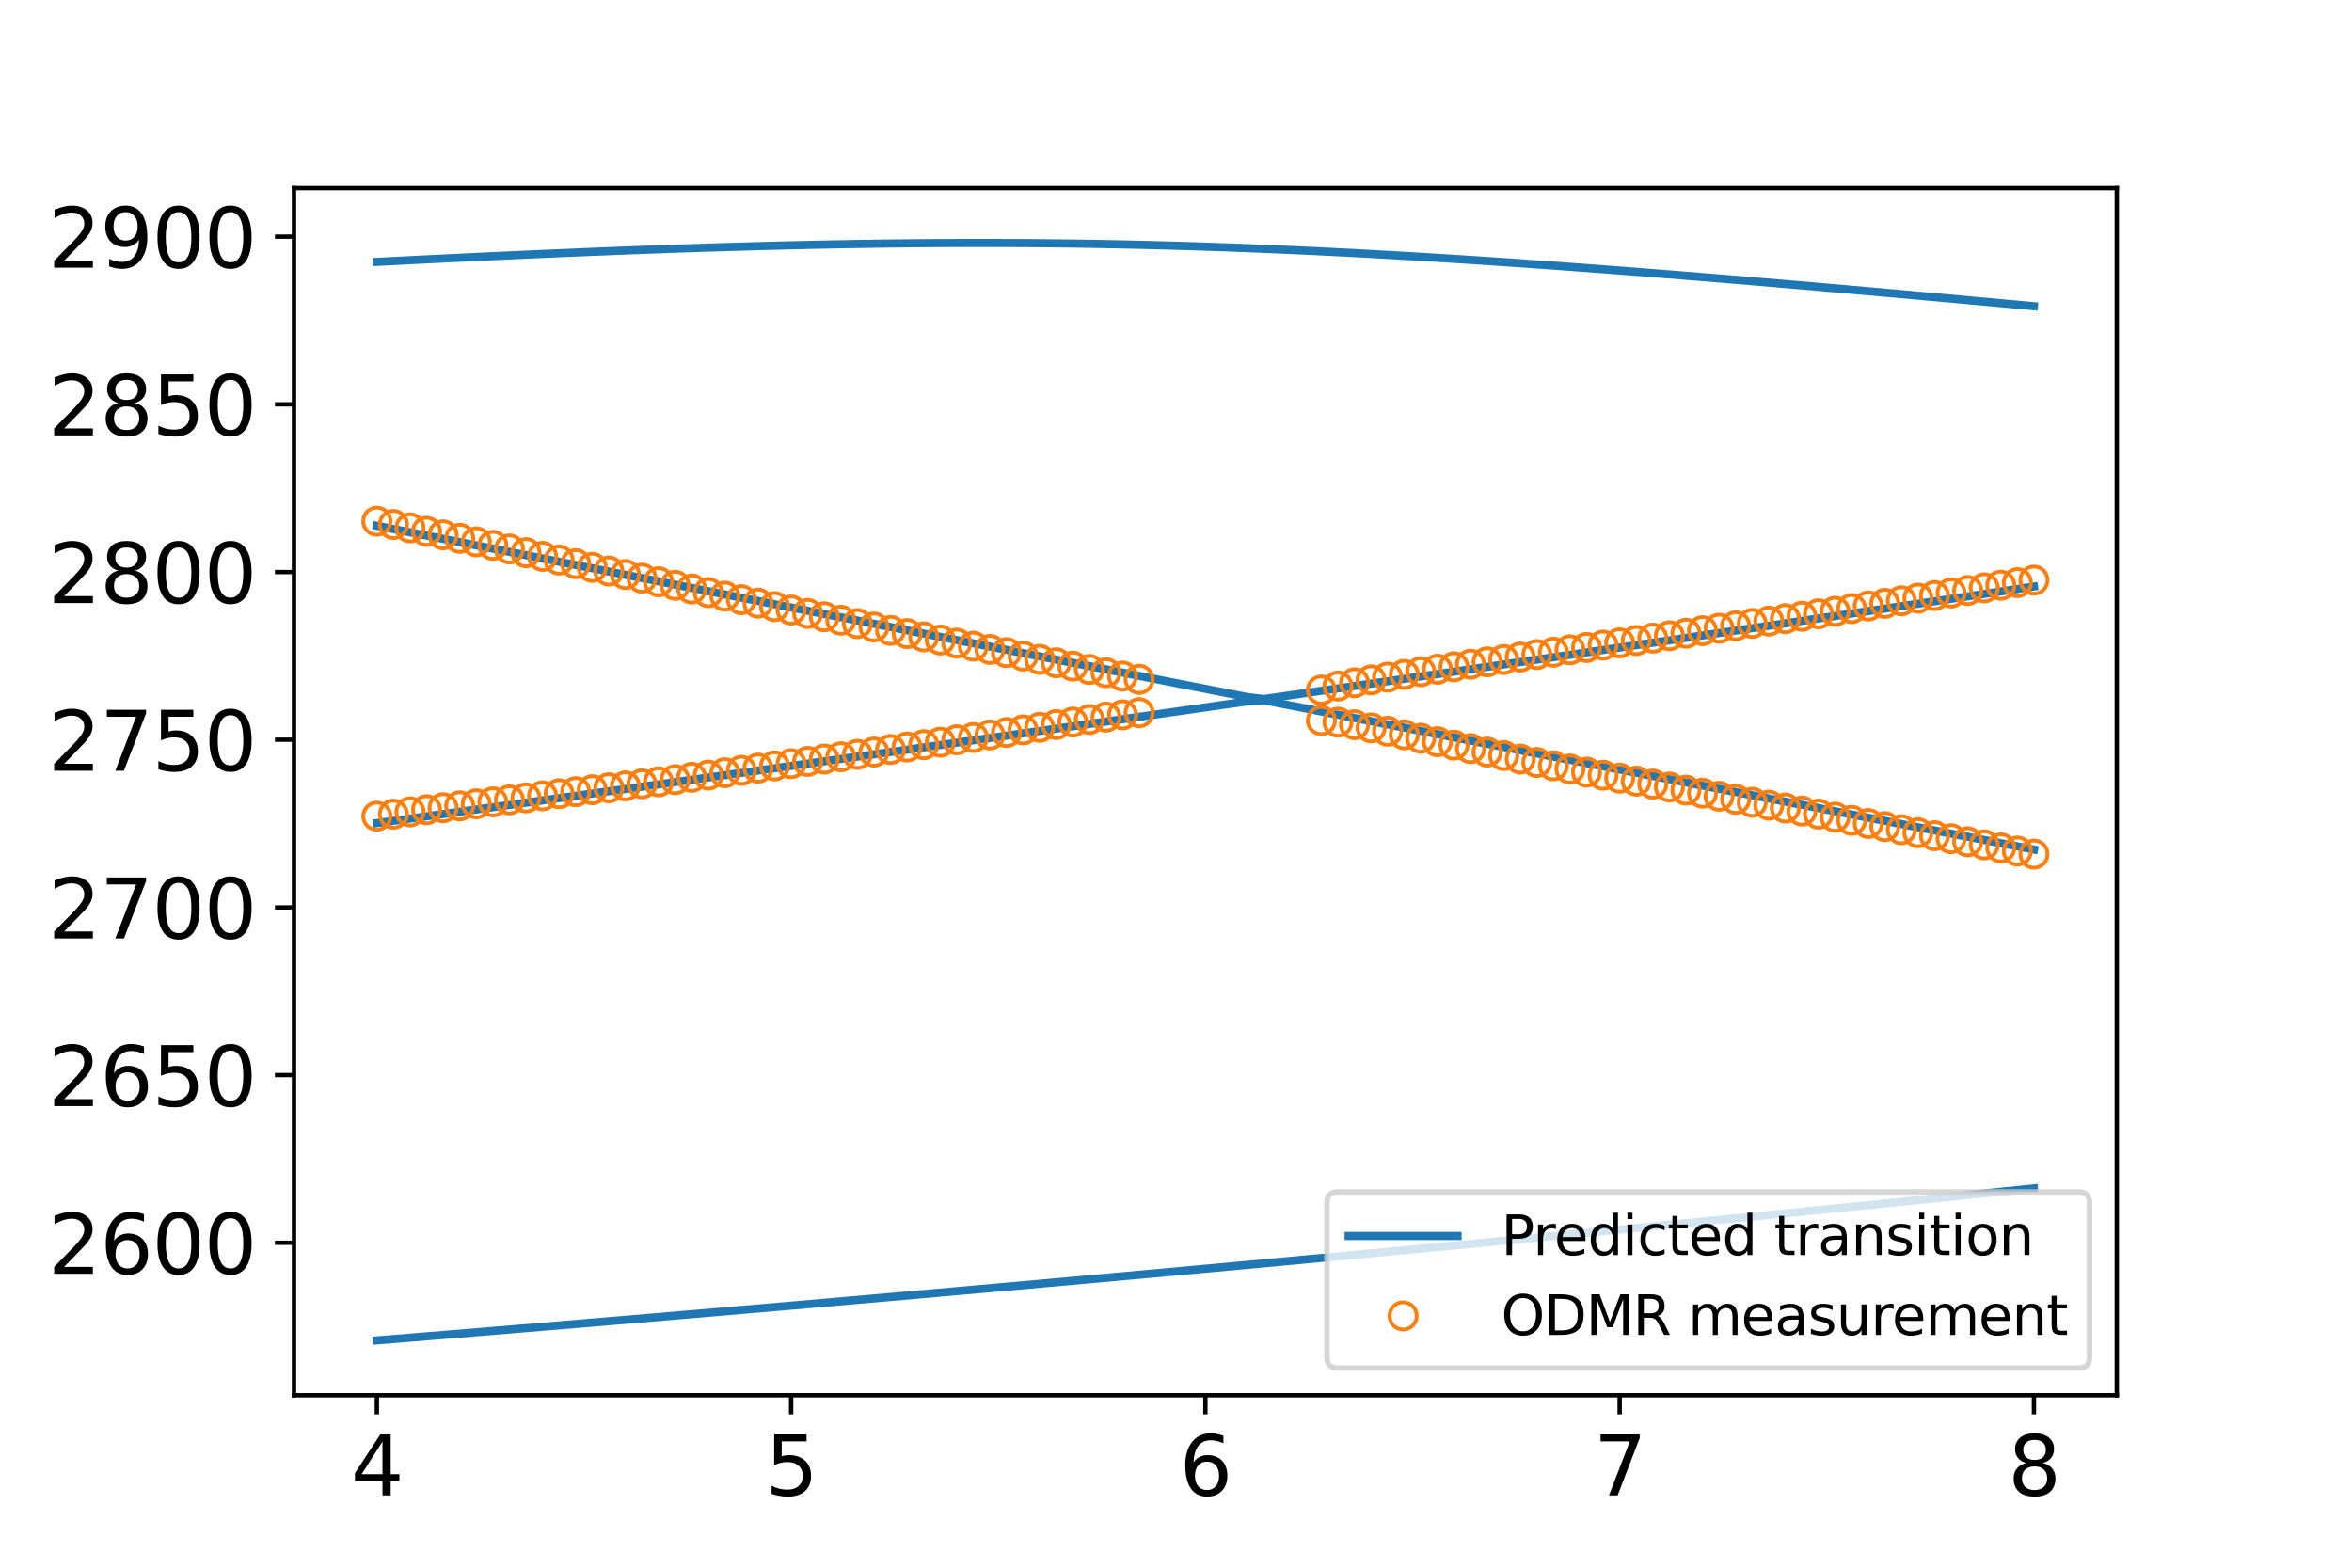 <?xml version="1.0" encoding="utf-8" standalone="no"?>
<!DOCTYPE svg PUBLIC "-//W3C//DTD SVG 1.1//EN"
  "http://www.w3.org/Graphics/SVG/1.1/DTD/svg11.dtd">
<svg xmlns:xlink="http://www.w3.org/1999/xlink" width="432pt" height="288pt" viewBox="0 0 432 288" xmlns="http://www.w3.org/2000/svg" version="1.1">
 <defs>
  <style type="text/css">*{stroke-linejoin: round; stroke-linecap: butt}</style>
 </defs>
 <g id="figure_1">
  <g id="patch_1">
   <path d="M 0 288 
L 432 288 
L 432 0 
L 0 0 
z
" style="fill: #ffffff"/>
  </g>
  <g id="axes_1">
   <g id="patch_2">
    <path d="M 54 256.32 
L 388.8 256.32 
L 388.8 34.56 
L 54 34.56 
z
" style="fill: #ffffff"/>
   </g>
   <g id="matplotlib.axis_1">
    <g id="xtick_1">
     <g id="line2d_1">
      <defs>
       <path id="m162e942e17" d="M 0 0 
L 0 3.5 
" style="stroke: #000000; stroke-width: 0.8"/>
      </defs>
      <g>
       <use xlink:href="#m162e942e17" x="69.218" y="256.32" style="stroke: #000000; stroke-width: 0.8"/>
      </g>
     </g>
     <g id="text_1">
      <!-- 4 -->
      <g transform="translate(64.446 274.718)scale(0.15 -0.15)">
       <defs>
        <path id="DejaVuSans-34" d="M 2419 4116 
L 825 1625 
L 2419 1625 
L 2419 4116 
z
M 2253 4666 
L 3047 4666 
L 3047 1625 
L 3713 1625 
L 3713 1100 
L 3047 1100 
L 3047 0 
L 2419 0 
L 2419 1100 
L 313 1100 
L 313 1709 
L 2253 4666 
z
" transform="scale(0.016)"/>
       </defs>
       <use xlink:href="#DejaVuSans-34"/>
      </g>
     </g>
    </g>
    <g id="xtick_2">
     <g id="line2d_2">
      <g>
       <use xlink:href="#m162e942e17" x="145.309" y="256.32" style="stroke: #000000; stroke-width: 0.8"/>
      </g>
     </g>
     <g id="text_2">
      <!-- 5 -->
      <g transform="translate(140.537 274.718)scale(0.15 -0.15)">
       <defs>
        <path id="DejaVuSans-35" d="M 691 4666 
L 3169 4666 
L 3169 4134 
L 1269 4134 
L 1269 2991 
Q 1406 3038 1543 3061 
Q 1681 3084 1819 3084 
Q 2600 3084 3056 2656 
Q 3513 2228 3513 1497 
Q 3513 744 3044 326 
Q 2575 -91 1722 -91 
Q 1428 -91 1123 -41 
Q 819 9 494 109 
L 494 744 
Q 775 591 1075 516 
Q 1375 441 1709 441 
Q 2250 441 2565 725 
Q 2881 1009 2881 1497 
Q 2881 1984 2565 2268 
Q 2250 2553 1709 2553 
Q 1456 2553 1204 2497 
Q 953 2441 691 2322 
L 691 4666 
z
" transform="scale(0.016)"/>
       </defs>
       <use xlink:href="#DejaVuSans-35"/>
      </g>
     </g>
    </g>
    <g id="xtick_3">
     <g id="line2d_3">
      <g>
       <use xlink:href="#m162e942e17" x="221.4" y="256.32" style="stroke: #000000; stroke-width: 0.8"/>
      </g>
     </g>
     <g id="text_3">
      <!-- 6 -->
      <g transform="translate(216.628 274.718)scale(0.15 -0.15)">
       <defs>
        <path id="DejaVuSans-36" d="M 2113 2584 
Q 1688 2584 1439 2293 
Q 1191 2003 1191 1497 
Q 1191 994 1439 701 
Q 1688 409 2113 409 
Q 2538 409 2786 701 
Q 3034 994 3034 1497 
Q 3034 2003 2786 2293 
Q 2538 2584 2113 2584 
z
M 3366 4563 
L 3366 3988 
Q 3128 4100 2886 4159 
Q 2644 4219 2406 4219 
Q 1781 4219 1451 3797 
Q 1122 3375 1075 2522 
Q 1259 2794 1537 2939 
Q 1816 3084 2150 3084 
Q 2853 3084 3261 2657 
Q 3669 2231 3669 1497 
Q 3669 778 3244 343 
Q 2819 -91 2113 -91 
Q 1303 -91 875 529 
Q 447 1150 447 2328 
Q 447 3434 972 4092 
Q 1497 4750 2381 4750 
Q 2619 4750 2861 4703 
Q 3103 4656 3366 4563 
z
" transform="scale(0.016)"/>
       </defs>
       <use xlink:href="#DejaVuSans-36"/>
      </g>
     </g>
    </g>
    <g id="xtick_4">
     <g id="line2d_4">
      <g>
       <use xlink:href="#m162e942e17" x="297.491" y="256.32" style="stroke: #000000; stroke-width: 0.8"/>
      </g>
     </g>
     <g id="text_4">
      <!-- 7 -->
      <g transform="translate(292.719 274.718)scale(0.15 -0.15)">
       <defs>
        <path id="DejaVuSans-37" d="M 525 4666 
L 3525 4666 
L 3525 4397 
L 1831 0 
L 1172 0 
L 2766 4134 
L 525 4134 
L 525 4666 
z
" transform="scale(0.016)"/>
       </defs>
       <use xlink:href="#DejaVuSans-37"/>
      </g>
     </g>
    </g>
    <g id="xtick_5">
     <g id="line2d_5">
      <g>
       <use xlink:href="#m162e942e17" x="373.582" y="256.32" style="stroke: #000000; stroke-width: 0.8"/>
      </g>
     </g>
     <g id="text_5">
      <!-- 8 -->
      <g transform="translate(368.81 274.718)scale(0.15 -0.15)">
       <defs>
        <path id="DejaVuSans-38" d="M 2034 2216 
Q 1584 2216 1326 1975 
Q 1069 1734 1069 1313 
Q 1069 891 1326 650 
Q 1584 409 2034 409 
Q 2484 409 2743 651 
Q 3003 894 3003 1313 
Q 3003 1734 2745 1975 
Q 2488 2216 2034 2216 
z
M 1403 2484 
Q 997 2584 770 2862 
Q 544 3141 544 3541 
Q 544 4100 942 4425 
Q 1341 4750 2034 4750 
Q 2731 4750 3128 4425 
Q 3525 4100 3525 3541 
Q 3525 3141 3298 2862 
Q 3072 2584 2669 2484 
Q 3125 2378 3379 2068 
Q 3634 1759 3634 1313 
Q 3634 634 3220 271 
Q 2806 -91 2034 -91 
Q 1263 -91 848 271 
Q 434 634 434 1313 
Q 434 1759 690 2068 
Q 947 2378 1403 2484 
z
M 1172 3481 
Q 1172 3119 1398 2916 
Q 1625 2713 2034 2713 
Q 2441 2713 2670 2916 
Q 2900 3119 2900 3481 
Q 2900 3844 2670 4047 
Q 2441 4250 2034 4250 
Q 1625 4250 1398 4047 
Q 1172 3844 1172 3481 
z
" transform="scale(0.016)"/>
       </defs>
       <use xlink:href="#DejaVuSans-38"/>
      </g>
     </g>
    </g>
   </g>
   <g id="matplotlib.axis_2">
    <g id="ytick_1">
     <g id="line2d_6">
      <defs>
       <path id="ma5fcc4215c" d="M 0 0 
L -3.5 0 
" style="stroke: #000000; stroke-width: 0.8"/>
      </defs>
      <g>
       <use xlink:href="#ma5fcc4215c" x="54" y="228.31" style="stroke: #000000; stroke-width: 0.8"/>
      </g>
     </g>
     <g id="text_6">
      <!-- 2600 -->
      <g transform="translate(8.825 234.009)scale(0.15 -0.15)">
       <defs>
        <path id="DejaVuSans-32" d="M 1228 531 
L 3431 531 
L 3431 0 
L 469 0 
L 469 531 
Q 828 903 1448 1529 
Q 2069 2156 2228 2338 
Q 2531 2678 2651 2914 
Q 2772 3150 2772 3378 
Q 2772 3750 2511 3984 
Q 2250 4219 1831 4219 
Q 1534 4219 1204 4116 
Q 875 4013 500 3803 
L 500 4441 
Q 881 4594 1212 4672 
Q 1544 4750 1819 4750 
Q 2544 4750 2975 4387 
Q 3406 4025 3406 3419 
Q 3406 3131 3298 2873 
Q 3191 2616 2906 2266 
Q 2828 2175 2409 1742 
Q 1991 1309 1228 531 
z
" transform="scale(0.016)"/>
        <path id="DejaVuSans-30" d="M 2034 4250 
Q 1547 4250 1301 3770 
Q 1056 3291 1056 2328 
Q 1056 1369 1301 889 
Q 1547 409 2034 409 
Q 2525 409 2770 889 
Q 3016 1369 3016 2328 
Q 3016 3291 2770 3770 
Q 2525 4250 2034 4250 
z
M 2034 4750 
Q 2819 4750 3233 4129 
Q 3647 3509 3647 2328 
Q 3647 1150 3233 529 
Q 2819 -91 2034 -91 
Q 1250 -91 836 529 
Q 422 1150 422 2328 
Q 422 3509 836 4129 
Q 1250 4750 2034 4750 
z
" transform="scale(0.016)"/>
       </defs>
       <use xlink:href="#DejaVuSans-32"/>
       <use xlink:href="#DejaVuSans-36" x="63.623"/>
       <use xlink:href="#DejaVuSans-30" x="127.246"/>
       <use xlink:href="#DejaVuSans-30" x="190.869"/>
      </g>
     </g>
    </g>
    <g id="ytick_2">
     <g id="line2d_7">
      <g>
       <use xlink:href="#ma5fcc4215c" x="54" y="197.505" style="stroke: #000000; stroke-width: 0.8"/>
      </g>
     </g>
     <g id="text_7">
      <!-- 2650 -->
      <g transform="translate(8.825 203.203)scale(0.15 -0.15)">
       <use xlink:href="#DejaVuSans-32"/>
       <use xlink:href="#DejaVuSans-36" x="63.623"/>
       <use xlink:href="#DejaVuSans-35" x="127.246"/>
       <use xlink:href="#DejaVuSans-30" x="190.869"/>
      </g>
     </g>
    </g>
    <g id="ytick_3">
     <g id="line2d_8">
      <g>
       <use xlink:href="#ma5fcc4215c" x="54" y="166.699" style="stroke: #000000; stroke-width: 0.8"/>
      </g>
     </g>
     <g id="text_8">
      <!-- 2700 -->
      <g transform="translate(8.825 172.398)scale(0.15 -0.15)">
       <use xlink:href="#DejaVuSans-32"/>
       <use xlink:href="#DejaVuSans-37" x="63.623"/>
       <use xlink:href="#DejaVuSans-30" x="127.246"/>
       <use xlink:href="#DejaVuSans-30" x="190.869"/>
      </g>
     </g>
    </g>
    <g id="ytick_4">
     <g id="line2d_9">
      <g>
       <use xlink:href="#ma5fcc4215c" x="54" y="135.894" style="stroke: #000000; stroke-width: 0.8"/>
      </g>
     </g>
     <g id="text_9">
      <!-- 2750 -->
      <g transform="translate(8.825 141.593)scale(0.15 -0.15)">
       <use xlink:href="#DejaVuSans-32"/>
       <use xlink:href="#DejaVuSans-37" x="63.623"/>
       <use xlink:href="#DejaVuSans-35" x="127.246"/>
       <use xlink:href="#DejaVuSans-30" x="190.869"/>
      </g>
     </g>
    </g>
    <g id="ytick_5">
     <g id="line2d_10">
      <g>
       <use xlink:href="#ma5fcc4215c" x="54" y="105.089" style="stroke: #000000; stroke-width: 0.8"/>
      </g>
     </g>
     <g id="text_10">
      <!-- 2800 -->
      <g transform="translate(8.825 110.788)scale(0.15 -0.15)">
       <use xlink:href="#DejaVuSans-32"/>
       <use xlink:href="#DejaVuSans-38" x="63.623"/>
       <use xlink:href="#DejaVuSans-30" x="127.246"/>
       <use xlink:href="#DejaVuSans-30" x="190.869"/>
      </g>
     </g>
    </g>
    <g id="ytick_6">
     <g id="line2d_11">
      <g>
       <use xlink:href="#ma5fcc4215c" x="54" y="74.284" style="stroke: #000000; stroke-width: 0.8"/>
      </g>
     </g>
     <g id="text_11">
      <!-- 2850 -->
      <g transform="translate(8.825 79.983)scale(0.15 -0.15)">
       <use xlink:href="#DejaVuSans-32"/>
       <use xlink:href="#DejaVuSans-38" x="63.623"/>
       <use xlink:href="#DejaVuSans-35" x="127.246"/>
       <use xlink:href="#DejaVuSans-30" x="190.869"/>
      </g>
     </g>
    </g>
    <g id="ytick_7">
     <g id="line2d_12">
      <g>
       <use xlink:href="#ma5fcc4215c" x="54" y="43.479" style="stroke: #000000; stroke-width: 0.8"/>
      </g>
     </g>
     <g id="text_12">
      <!-- 2900 -->
      <g transform="translate(8.825 49.177)scale(0.15 -0.15)">
       <defs>
        <path id="DejaVuSans-39" d="M 703 97 
L 703 672 
Q 941 559 1184 500 
Q 1428 441 1663 441 
Q 2288 441 2617 861 
Q 2947 1281 2994 2138 
Q 2813 1869 2534 1725 
Q 2256 1581 1919 1581 
Q 1219 1581 811 2004 
Q 403 2428 403 3163 
Q 403 3881 828 4315 
Q 1253 4750 1959 4750 
Q 2769 4750 3195 4129 
Q 3622 3509 3622 2328 
Q 3622 1225 3098 567 
Q 2575 -91 1691 -91 
Q 1453 -91 1209 -44 
Q 966 3 703 97 
z
M 1959 2075 
Q 2384 2075 2632 2365 
Q 2881 2656 2881 3163 
Q 2881 3666 2632 3958 
Q 2384 4250 1959 4250 
Q 1534 4250 1286 3958 
Q 1038 3666 1038 3163 
Q 1038 2656 1286 2365 
Q 1534 2075 1959 2075 
z
" transform="scale(0.016)"/>
       </defs>
       <use xlink:href="#DejaVuSans-32"/>
       <use xlink:href="#DejaVuSans-39" x="63.623"/>
       <use xlink:href="#DejaVuSans-30" x="127.246"/>
       <use xlink:href="#DejaVuSans-30" x="190.869"/>
      </g>
     </g>
    </g>
   </g>
   <g id="line2d_13">
    <path d="M 69.218 246.24 
L 72.293 245.99 
L 75.367 245.74 
L 78.441 245.488 
L 81.516 245.236 
L 84.59 244.984 
L 87.664 244.731 
L 90.739 244.477 
L 93.813 244.222 
L 96.888 243.967 
L 99.962 243.711 
L 103.036 243.455 
L 106.111 243.197 
L 109.185 242.94 
L 112.26 242.681 
L 115.334 242.422 
L 118.408 242.162 
L 121.483 241.902 
L 124.557 241.64 
L 127.631 241.379 
L 130.706 241.116 
L 133.78 240.853 
L 136.855 240.589 
L 139.929 240.325 
L 143.003 240.06 
L 146.078 239.794 
L 149.152 239.527 
L 152.226 239.26 
L 155.301 238.993 
L 158.375 238.724 
L 161.45 238.455 
L 164.524 238.185 
L 167.598 237.915 
L 170.673 237.644 
L 173.747 237.372 
L 176.821 237.1 
L 179.896 236.827 
L 182.97 236.553 
L 186.045 236.279 
L 189.119 236.004 
L 192.193 235.728 
L 195.268 235.452 
L 198.342 235.175 
L 201.417 234.898 
L 204.491 234.619 
L 207.565 234.34 
L 210.64 234.061 
L 213.714 233.781 
L 216.788 233.5 
L 219.863 233.218 
L 222.937 232.936 
L 226.012 232.653 
L 229.086 232.37 
L 232.16 232.086 
L 235.235 231.801 
L 238.309 231.515 
L 241.383 231.229 
L 244.458 230.943 
L 247.532 230.655 
L 250.607 230.367 
L 253.681 230.079 
L 256.755 229.789 
L 259.83 229.499 
L 262.904 229.209 
L 265.979 228.917 
L 269.053 228.625 
L 272.127 228.333 
L 275.202 228.039 
L 278.276 227.746 
L 281.35 227.451 
L 284.425 227.156 
L 287.499 226.86 
L 290.574 226.564 
L 293.648 226.266 
L 296.722 225.969 
L 299.797 225.67 
L 302.871 225.371 
L 305.945 225.071 
L 309.02 224.771 
L 312.094 224.47 
L 315.169 224.168 
L 318.243 223.866 
L 321.317 223.563 
L 324.392 223.26 
L 327.466 222.955 
L 330.54 222.65 
L 333.615 222.345 
L 336.689 222.039 
L 339.764 221.732 
L 342.838 221.424 
L 345.912 221.116 
L 348.987 220.808 
L 352.061 220.498 
L 355.136 220.188 
L 358.21 219.878 
L 361.284 219.566 
L 364.359 219.254 
L 367.433 218.942 
L 370.507 218.629 
L 373.582 218.315 
" clip-path="url(#p9e2a6efe61)" style="fill: none; stroke: #1f77b4; stroke-width: 1.5; stroke-linecap: square"/>
   </g>
   <g id="line2d_14">
    <path d="M 69.218 151.212 
L 72.293 150.792 
L 75.367 150.372 
L 78.441 149.952 
L 81.516 149.531 
L 84.59 149.11 
L 87.664 148.689 
L 90.739 148.267 
L 93.813 147.845 
L 96.888 147.422 
L 99.962 146.999 
L 103.036 146.575 
L 106.111 146.151 
L 109.185 145.727 
L 112.26 145.302 
L 115.334 144.877 
L 118.408 144.451 
L 121.483 144.025 
L 124.557 143.598 
L 127.631 143.172 
L 130.706 142.744 
L 133.78 142.317 
L 136.855 141.888 
L 139.929 141.46 
L 143.003 141.031 
L 146.078 140.602 
L 149.152 140.172 
L 152.226 139.742 
L 155.301 139.311 
L 158.375 138.88 
L 161.45 138.449 
L 164.524 138.017 
L 167.598 137.585 
L 170.673 137.152 
L 173.747 136.719 
L 176.821 136.286 
L 179.896 135.852 
L 182.97 135.418 
L 186.045 134.983 
L 189.119 134.548 
L 192.193 134.113 
L 195.268 133.677 
L 198.342 133.241 
L 201.417 132.804 
L 204.491 132.367 
L 207.565 131.93 
L 210.64 131.492 
L 213.714 131.054 
L 216.788 130.616 
L 219.863 130.177 
L 222.937 129.737 
L 226.012 129.297 
L 229.086 128.857 
L 232.16 128.653 
L 235.235 129.254 
L 238.309 129.855 
L 241.383 130.456 
L 244.458 131.056 
L 247.532 131.656 
L 250.607 132.256 
L 253.681 132.856 
L 256.755 133.456 
L 259.83 134.055 
L 262.904 134.654 
L 265.979 135.253 
L 269.053 135.852 
L 272.127 136.451 
L 275.202 137.049 
L 278.276 137.647 
L 281.35 138.245 
L 284.425 138.843 
L 287.499 139.44 
L 290.574 140.037 
L 293.648 140.634 
L 296.722 141.231 
L 299.797 141.827 
L 302.871 142.424 
L 305.945 143.02 
L 309.02 143.615 
L 312.094 144.211 
L 315.169 144.806 
L 318.243 145.401 
L 321.317 145.996 
L 324.392 146.591 
L 327.466 147.185 
L 330.54 147.779 
L 333.615 148.373 
L 336.689 148.966 
L 339.764 149.56 
L 342.838 150.153 
L 345.912 150.746 
L 348.987 151.338 
L 352.061 151.931 
L 355.136 152.523 
L 358.21 153.114 
L 361.284 153.706 
L 364.359 154.297 
L 367.433 154.888 
L 370.507 155.479 
L 373.582 156.07 
" clip-path="url(#p9e2a6efe61)" style="fill: none; stroke: #1f77b4; stroke-width: 1.5; stroke-linecap: square"/>
   </g>
   <g id="line2d_15">
    <path d="M 69.218 96.586 
L 72.293 97.193 
L 75.367 97.8 
L 78.441 98.407 
L 81.516 99.015 
L 84.59 99.622 
L 87.664 100.229 
L 90.739 100.836 
L 93.813 101.443 
L 96.888 102.05 
L 99.962 102.657 
L 103.036 103.264 
L 106.111 103.87 
L 109.185 104.477 
L 112.26 105.084 
L 115.334 105.691 
L 118.408 106.297 
L 121.483 106.904 
L 124.557 107.51 
L 127.631 108.117 
L 130.706 108.723 
L 133.78 109.329 
L 136.855 109.935 
L 139.929 110.541 
L 143.003 111.147 
L 146.078 111.753 
L 149.152 112.358 
L 152.226 112.964 
L 155.301 113.569 
L 158.375 114.174 
L 161.45 114.779 
L 164.524 115.384 
L 167.598 115.989 
L 170.673 116.594 
L 173.747 117.198 
L 176.821 117.803 
L 179.896 118.407 
L 182.97 119.011 
L 186.045 119.615 
L 189.119 120.219 
L 192.193 120.822 
L 195.268 121.426 
L 198.342 122.029 
L 201.417 122.632 
L 204.491 123.235 
L 207.565 123.838 
L 210.64 124.44 
L 213.714 125.043 
L 216.788 125.645 
L 219.863 126.247 
L 222.937 126.849 
L 226.012 127.45 
L 229.086 128.052 
L 232.16 128.417 
L 235.235 127.976 
L 238.309 127.535 
L 241.383 127.093 
L 244.458 126.651 
L 247.532 126.209 
L 250.607 125.766 
L 253.681 125.322 
L 256.755 124.879 
L 259.83 124.435 
L 262.904 123.991 
L 265.979 123.546 
L 269.053 123.101 
L 272.127 122.655 
L 275.202 122.209 
L 278.276 121.763 
L 281.35 121.317 
L 284.425 120.87 
L 287.499 120.422 
L 290.574 119.974 
L 293.648 119.526 
L 296.722 119.078 
L 299.797 118.629 
L 302.871 118.18 
L 305.945 117.73 
L 309.02 117.28 
L 312.094 116.83 
L 315.169 116.38 
L 318.243 115.929 
L 321.317 115.477 
L 324.392 115.025 
L 327.466 114.573 
L 330.54 114.121 
L 333.615 113.668 
L 336.689 113.215 
L 339.764 112.762 
L 342.838 112.308 
L 345.912 111.854 
L 348.987 111.399 
L 352.061 110.944 
L 355.136 110.489 
L 358.21 110.034 
L 361.284 109.578 
L 364.359 109.122 
L 367.433 108.665 
L 370.507 108.208 
L 373.582 107.751 
" clip-path="url(#p9e2a6efe61)" style="fill: none; stroke: #1f77b4; stroke-width: 1.5; stroke-linecap: square"/>
   </g>
   <g id="line2d_16">
    <path d="M 69.218 48.114 
L 72.293 47.956 
L 75.367 47.801 
L 78.441 47.648 
L 81.516 47.497 
L 84.59 47.348 
L 87.664 47.201 
L 90.739 47.057 
L 93.813 46.916 
L 96.888 46.777 
L 99.962 46.642 
L 103.036 46.509 
L 106.111 46.379 
L 109.185 46.253 
L 112.26 46.13 
L 115.334 46.011 
L 118.408 45.896 
L 121.483 45.784 
L 124.557 45.676 
L 127.631 45.573 
L 130.706 45.474 
L 133.78 45.38 
L 136.855 45.291 
L 139.929 45.206 
L 143.003 45.127 
L 146.078 45.053 
L 149.152 44.984 
L 152.226 44.921 
L 155.301 44.864 
L 158.375 44.814 
L 161.45 44.769 
L 164.524 44.73 
L 167.598 44.699 
L 170.673 44.674 
L 173.747 44.655 
L 176.821 44.644 
L 179.896 44.64 
L 182.97 44.643 
L 186.045 44.654 
L 189.119 44.671 
L 192.193 44.697 
L 195.268 44.73 
L 198.342 44.77 
L 201.417 44.819 
L 204.491 44.875 
L 207.565 44.938 
L 210.64 45.009 
L 213.714 45.088 
L 216.788 45.175 
L 219.863 45.268 
L 222.937 45.37 
L 226.012 45.478 
L 229.086 45.594 
L 232.16 45.717 
L 235.235 45.847 
L 238.309 45.983 
L 241.383 46.126 
L 244.458 46.276 
L 247.532 46.432 
L 250.607 46.594 
L 253.681 46.763 
L 256.755 46.937 
L 259.83 47.116 
L 262.904 47.301 
L 265.979 47.492 
L 269.053 47.687 
L 272.127 47.888 
L 275.202 48.093 
L 278.276 48.302 
L 281.35 48.516 
L 284.425 48.734 
L 287.499 48.956 
L 290.574 49.182 
L 293.648 49.412 
L 296.722 49.645 
L 299.797 49.882 
L 302.871 50.122 
L 305.945 50.364 
L 309.02 50.61 
L 312.094 50.859 
L 315.169 51.111 
L 318.243 51.364 
L 321.317 51.621 
L 324.392 51.88 
L 327.466 52.141 
L 330.54 52.404 
L 333.615 52.669 
L 336.689 52.936 
L 339.764 53.205 
L 342.838 53.475 
L 345.912 53.748 
L 348.987 54.021 
L 352.061 54.297 
L 355.136 54.573 
L 358.21 54.851 
L 361.284 55.131 
L 364.359 55.411 
L 367.433 55.693 
L 370.507 55.976 
L 373.582 56.259 
" clip-path="url(#p9e2a6efe61)" style="fill: none; stroke: #1f77b4; stroke-width: 1.5; stroke-linecap: square"/>
   </g>
   <g id="line2d_17">
    <defs>
     <path id="m7fb1318869" d="M 0 2.5 
C 0.663 2.5 1.299 2.237 1.768 1.768 
C 2.237 1.299 2.5 0.663 2.5 0 
C 2.5 -0.663 2.237 -1.299 1.768 -1.768 
C 1.299 -2.237 0.663 -2.5 0 -2.5 
C -0.663 -2.5 -1.299 -2.237 -1.768 -1.768 
C -2.237 -1.299 -2.5 -0.663 -2.5 0 
C -2.5 0.663 -2.237 1.299 -1.768 1.768 
C -1.299 2.237 -0.663 2.5 0 2.5 
z
" style="stroke: #ff7f0e; stroke-width: 0.7"/>
    </defs>
    <g clip-path="url(#p9e2a6efe61)">
     <use xlink:href="#m7fb1318869" x="69.218" y="149.939" style="fill-opacity: 0; stroke: #ff7f0e; stroke-width: 0.7"/>
     <use xlink:href="#m7fb1318869" x="72.262" y="149.579" style="fill-opacity: 0; stroke: #ff7f0e; stroke-width: 0.7"/>
     <use xlink:href="#m7fb1318869" x="75.305" y="149.146" style="fill-opacity: 0; stroke: #ff7f0e; stroke-width: 0.7"/>
     <use xlink:href="#m7fb1318869" x="78.349" y="148.754" style="fill-opacity: 0; stroke: #ff7f0e; stroke-width: 0.7"/>
     <use xlink:href="#m7fb1318869" x="81.393" y="148.39" style="fill-opacity: 0; stroke: #ff7f0e; stroke-width: 0.7"/>
     <use xlink:href="#m7fb1318869" x="84.436" y="148.04" style="fill-opacity: 0; stroke: #ff7f0e; stroke-width: 0.7"/>
     <use xlink:href="#m7fb1318869" x="87.48" y="147.666" style="fill-opacity: 0; stroke: #ff7f0e; stroke-width: 0.7"/>
     <use xlink:href="#m7fb1318869" x="90.524" y="147.311" style="fill-opacity: 0; stroke: #ff7f0e; stroke-width: 0.7"/>
     <use xlink:href="#m7fb1318869" x="93.567" y="146.942" style="fill-opacity: 0; stroke: #ff7f0e; stroke-width: 0.7"/>
     <use xlink:href="#m7fb1318869" x="96.611" y="146.575" style="fill-opacity: 0; stroke: #ff7f0e; stroke-width: 0.7"/>
     <use xlink:href="#m7fb1318869" x="99.655" y="146.198" style="fill-opacity: 0; stroke: #ff7f0e; stroke-width: 0.7"/>
     <use xlink:href="#m7fb1318869" x="102.698" y="145.813" style="fill-opacity: 0; stroke: #ff7f0e; stroke-width: 0.7"/>
     <use xlink:href="#m7fb1318869" x="105.742" y="145.439" style="fill-opacity: 0; stroke: #ff7f0e; stroke-width: 0.7"/>
     <use xlink:href="#m7fb1318869" x="108.785" y="145.078" style="fill-opacity: 0; stroke: #ff7f0e; stroke-width: 0.7"/>
     <use xlink:href="#m7fb1318869" x="111.829" y="144.721" style="fill-opacity: 0; stroke: #ff7f0e; stroke-width: 0.7"/>
     <use xlink:href="#m7fb1318869" x="114.873" y="144.375" style="fill-opacity: 0; stroke: #ff7f0e; stroke-width: 0.7"/>
     <use xlink:href="#m7fb1318869" x="117.916" y="143.999" style="fill-opacity: 0; stroke: #ff7f0e; stroke-width: 0.7"/>
     <use xlink:href="#m7fb1318869" x="120.96" y="143.628" style="fill-opacity: 0; stroke: #ff7f0e; stroke-width: 0.7"/>
     <use xlink:href="#m7fb1318869" x="124.004" y="143.233" style="fill-opacity: 0; stroke: #ff7f0e; stroke-width: 0.7"/>
     <use xlink:href="#m7fb1318869" x="127.047" y="142.805" style="fill-opacity: 0; stroke: #ff7f0e; stroke-width: 0.7"/>
     <use xlink:href="#m7fb1318869" x="130.091" y="142.397" style="fill-opacity: 0; stroke: #ff7f0e; stroke-width: 0.7"/>
     <use xlink:href="#m7fb1318869" x="133.135" y="141.957" style="fill-opacity: 0; stroke: #ff7f0e; stroke-width: 0.7"/>
     <use xlink:href="#m7fb1318869" x="136.178" y="141.525" style="fill-opacity: 0; stroke: #ff7f0e; stroke-width: 0.7"/>
     <use xlink:href="#m7fb1318869" x="139.222" y="141.116" style="fill-opacity: 0; stroke: #ff7f0e; stroke-width: 0.7"/>
     <use xlink:href="#m7fb1318869" x="142.265" y="140.698" style="fill-opacity: 0; stroke: #ff7f0e; stroke-width: 0.7"/>
     <use xlink:href="#m7fb1318869" x="145.309" y="140.295" style="fill-opacity: 0; stroke: #ff7f0e; stroke-width: 0.7"/>
     <use xlink:href="#m7fb1318869" x="148.353" y="139.877" style="fill-opacity: 0; stroke: #ff7f0e; stroke-width: 0.7"/>
     <use xlink:href="#m7fb1318869" x="151.396" y="139.45" style="fill-opacity: 0; stroke: #ff7f0e; stroke-width: 0.7"/>
     <use xlink:href="#m7fb1318869" x="154.44" y="139.034" style="fill-opacity: 0; stroke: #ff7f0e; stroke-width: 0.7"/>
     <use xlink:href="#m7fb1318869" x="157.484" y="138.587" style="fill-opacity: 0; stroke: #ff7f0e; stroke-width: 0.7"/>
     <use xlink:href="#m7fb1318869" x="160.527" y="138.161" style="fill-opacity: 0; stroke: #ff7f0e; stroke-width: 0.7"/>
     <use xlink:href="#m7fb1318869" x="163.571" y="137.689" style="fill-opacity: 0; stroke: #ff7f0e; stroke-width: 0.7"/>
     <use xlink:href="#m7fb1318869" x="166.615" y="137.24" style="fill-opacity: 0; stroke: #ff7f0e; stroke-width: 0.7"/>
     <use xlink:href="#m7fb1318869" x="169.658" y="136.808" style="fill-opacity: 0; stroke: #ff7f0e; stroke-width: 0.7"/>
     <use xlink:href="#m7fb1318869" x="172.702" y="136.358" style="fill-opacity: 0; stroke: #ff7f0e; stroke-width: 0.7"/>
     <use xlink:href="#m7fb1318869" x="175.745" y="135.91" style="fill-opacity: 0; stroke: #ff7f0e; stroke-width: 0.7"/>
     <use xlink:href="#m7fb1318869" x="178.789" y="135.486" style="fill-opacity: 0; stroke: #ff7f0e; stroke-width: 0.7"/>
     <use xlink:href="#m7fb1318869" x="181.833" y="135.013" style="fill-opacity: 0; stroke: #ff7f0e; stroke-width: 0.7"/>
     <use xlink:href="#m7fb1318869" x="184.876" y="134.571" style="fill-opacity: 0; stroke: #ff7f0e; stroke-width: 0.7"/>
     <use xlink:href="#m7fb1318869" x="187.92" y="134.088" style="fill-opacity: 0; stroke: #ff7f0e; stroke-width: 0.7"/>
     <use xlink:href="#m7fb1318869" x="190.964" y="133.614" style="fill-opacity: 0; stroke: #ff7f0e; stroke-width: 0.7"/>
     <use xlink:href="#m7fb1318869" x="194.007" y="133.112" style="fill-opacity: 0; stroke: #ff7f0e; stroke-width: 0.7"/>
     <use xlink:href="#m7fb1318869" x="197.051" y="132.653" style="fill-opacity: 0; stroke: #ff7f0e; stroke-width: 0.7"/>
     <use xlink:href="#m7fb1318869" x="200.095" y="132.183" style="fill-opacity: 0; stroke: #ff7f0e; stroke-width: 0.7"/>
     <use xlink:href="#m7fb1318869" x="203.138" y="131.749" style="fill-opacity: 0; stroke: #ff7f0e; stroke-width: 0.7"/>
     <use xlink:href="#m7fb1318869" x="206.182" y="131.324" style="fill-opacity: 0; stroke: #ff7f0e; stroke-width: 0.7"/>
     <use xlink:href="#m7fb1318869" x="209.225" y="130.936" style="fill-opacity: 0; stroke: #ff7f0e; stroke-width: 0.7"/>
     <use xlink:href="#m7fb1318869" x="242.705" y="132.368" style="fill-opacity: 0; stroke: #ff7f0e; stroke-width: 0.7"/>
     <use xlink:href="#m7fb1318869" x="245.749" y="132.666" style="fill-opacity: 0; stroke: #ff7f0e; stroke-width: 0.7"/>
     <use xlink:href="#m7fb1318869" x="248.793" y="133.135" style="fill-opacity: 0; stroke: #ff7f0e; stroke-width: 0.7"/>
     <use xlink:href="#m7fb1318869" x="251.836" y="133.716" style="fill-opacity: 0; stroke: #ff7f0e; stroke-width: 0.7"/>
     <use xlink:href="#m7fb1318869" x="254.88" y="134.338" style="fill-opacity: 0; stroke: #ff7f0e; stroke-width: 0.7"/>
     <use xlink:href="#m7fb1318869" x="257.924" y="134.988" style="fill-opacity: 0; stroke: #ff7f0e; stroke-width: 0.7"/>
     <use xlink:href="#m7fb1318869" x="260.967" y="135.623" style="fill-opacity: 0; stroke: #ff7f0e; stroke-width: 0.7"/>
     <use xlink:href="#m7fb1318869" x="264.011" y="136.261" style="fill-opacity: 0; stroke: #ff7f0e; stroke-width: 0.7"/>
     <use xlink:href="#m7fb1318869" x="267.055" y="136.887" style="fill-opacity: 0; stroke: #ff7f0e; stroke-width: 0.7"/>
     <use xlink:href="#m7fb1318869" x="270.098" y="137.531" style="fill-opacity: 0; stroke: #ff7f0e; stroke-width: 0.7"/>
     <use xlink:href="#m7fb1318869" x="273.142" y="138.163" style="fill-opacity: 0; stroke: #ff7f0e; stroke-width: 0.7"/>
     <use xlink:href="#m7fb1318869" x="276.185" y="138.803" style="fill-opacity: 0; stroke: #ff7f0e; stroke-width: 0.7"/>
     <use xlink:href="#m7fb1318869" x="279.229" y="139.446" style="fill-opacity: 0; stroke: #ff7f0e; stroke-width: 0.7"/>
     <use xlink:href="#m7fb1318869" x="282.273" y="140.072" style="fill-opacity: 0; stroke: #ff7f0e; stroke-width: 0.7"/>
     <use xlink:href="#m7fb1318869" x="285.316" y="140.687" style="fill-opacity: 0; stroke: #ff7f0e; stroke-width: 0.7"/>
     <use xlink:href="#m7fb1318869" x="288.36" y="141.274" style="fill-opacity: 0; stroke: #ff7f0e; stroke-width: 0.7"/>
     <use xlink:href="#m7fb1318869" x="291.404" y="141.848" style="fill-opacity: 0; stroke: #ff7f0e; stroke-width: 0.7"/>
     <use xlink:href="#m7fb1318869" x="294.447" y="142.411" style="fill-opacity: 0; stroke: #ff7f0e; stroke-width: 0.7"/>
     <use xlink:href="#m7fb1318869" x="297.491" y="142.955" style="fill-opacity: 0; stroke: #ff7f0e; stroke-width: 0.7"/>
     <use xlink:href="#m7fb1318869" x="300.535" y="143.504" style="fill-opacity: 0; stroke: #ff7f0e; stroke-width: 0.7"/>
     <use xlink:href="#m7fb1318869" x="303.578" y="144.042" style="fill-opacity: 0; stroke: #ff7f0e; stroke-width: 0.7"/>
     <use xlink:href="#m7fb1318869" x="306.622" y="144.584" style="fill-opacity: 0; stroke: #ff7f0e; stroke-width: 0.7"/>
     <use xlink:href="#m7fb1318869" x="309.665" y="145.154" style="fill-opacity: 0; stroke: #ff7f0e; stroke-width: 0.7"/>
     <use xlink:href="#m7fb1318869" x="312.709" y="145.713" style="fill-opacity: 0; stroke: #ff7f0e; stroke-width: 0.7"/>
     <use xlink:href="#m7fb1318869" x="315.753" y="146.274" style="fill-opacity: 0; stroke: #ff7f0e; stroke-width: 0.7"/>
     <use xlink:href="#m7fb1318869" x="318.796" y="146.837" style="fill-opacity: 0; stroke: #ff7f0e; stroke-width: 0.7"/>
     <use xlink:href="#m7fb1318869" x="321.84" y="147.379" style="fill-opacity: 0; stroke: #ff7f0e; stroke-width: 0.7"/>
     <use xlink:href="#m7fb1318869" x="324.884" y="147.914" style="fill-opacity: 0; stroke: #ff7f0e; stroke-width: 0.7"/>
     <use xlink:href="#m7fb1318869" x="327.927" y="148.447" style="fill-opacity: 0; stroke: #ff7f0e; stroke-width: 0.7"/>
     <use xlink:href="#m7fb1318869" x="330.971" y="149" style="fill-opacity: 0; stroke: #ff7f0e; stroke-width: 0.7"/>
     <use xlink:href="#m7fb1318869" x="334.015" y="149.56" style="fill-opacity: 0; stroke: #ff7f0e; stroke-width: 0.7"/>
     <use xlink:href="#m7fb1318869" x="337.058" y="150.124" style="fill-opacity: 0; stroke: #ff7f0e; stroke-width: 0.7"/>
     <use xlink:href="#m7fb1318869" x="340.102" y="150.699" style="fill-opacity: 0; stroke: #ff7f0e; stroke-width: 0.7"/>
     <use xlink:href="#m7fb1318869" x="343.145" y="151.282" style="fill-opacity: 0; stroke: #ff7f0e; stroke-width: 0.7"/>
     <use xlink:href="#m7fb1318869" x="346.189" y="151.851" style="fill-opacity: 0; stroke: #ff7f0e; stroke-width: 0.7"/>
     <use xlink:href="#m7fb1318869" x="349.233" y="152.423" style="fill-opacity: 0; stroke: #ff7f0e; stroke-width: 0.7"/>
     <use xlink:href="#m7fb1318869" x="352.276" y="152.974" style="fill-opacity: 0; stroke: #ff7f0e; stroke-width: 0.7"/>
     <use xlink:href="#m7fb1318869" x="355.32" y="153.53" style="fill-opacity: 0; stroke: #ff7f0e; stroke-width: 0.7"/>
     <use xlink:href="#m7fb1318869" x="358.364" y="154.077" style="fill-opacity: 0; stroke: #ff7f0e; stroke-width: 0.7"/>
     <use xlink:href="#m7fb1318869" x="361.407" y="154.642" style="fill-opacity: 0; stroke: #ff7f0e; stroke-width: 0.7"/>
     <use xlink:href="#m7fb1318869" x="364.451" y="155.209" style="fill-opacity: 0; stroke: #ff7f0e; stroke-width: 0.7"/>
     <use xlink:href="#m7fb1318869" x="367.495" y="155.762" style="fill-opacity: 0; stroke: #ff7f0e; stroke-width: 0.7"/>
     <use xlink:href="#m7fb1318869" x="370.538" y="156.343" style="fill-opacity: 0; stroke: #ff7f0e; stroke-width: 0.7"/>
     <use xlink:href="#m7fb1318869" x="373.582" y="156.917" style="fill-opacity: 0; stroke: #ff7f0e; stroke-width: 0.7"/>
    </g>
   </g>
   <g id="line2d_18">
    <g clip-path="url(#p9e2a6efe61)">
     <use xlink:href="#m7fb1318869" x="69.218" y="95.748" style="fill-opacity: 0; stroke: #ff7f0e; stroke-width: 0.7"/>
     <use xlink:href="#m7fb1318869" x="72.262" y="96.35" style="fill-opacity: 0; stroke: #ff7f0e; stroke-width: 0.7"/>
     <use xlink:href="#m7fb1318869" x="75.305" y="96.97" style="fill-opacity: 0; stroke: #ff7f0e; stroke-width: 0.7"/>
     <use xlink:href="#m7fb1318869" x="78.349" y="97.605" style="fill-opacity: 0; stroke: #ff7f0e; stroke-width: 0.7"/>
     <use xlink:href="#m7fb1318869" x="81.393" y="98.253" style="fill-opacity: 0; stroke: #ff7f0e; stroke-width: 0.7"/>
     <use xlink:href="#m7fb1318869" x="84.436" y="98.894" style="fill-opacity: 0; stroke: #ff7f0e; stroke-width: 0.7"/>
     <use xlink:href="#m7fb1318869" x="87.48" y="99.539" style="fill-opacity: 0; stroke: #ff7f0e; stroke-width: 0.7"/>
     <use xlink:href="#m7fb1318869" x="90.524" y="100.186" style="fill-opacity: 0; stroke: #ff7f0e; stroke-width: 0.7"/>
     <use xlink:href="#m7fb1318869" x="93.567" y="100.844" style="fill-opacity: 0; stroke: #ff7f0e; stroke-width: 0.7"/>
     <use xlink:href="#m7fb1318869" x="96.611" y="101.538" style="fill-opacity: 0; stroke: #ff7f0e; stroke-width: 0.7"/>
     <use xlink:href="#m7fb1318869" x="99.655" y="102.21" style="fill-opacity: 0; stroke: #ff7f0e; stroke-width: 0.7"/>
     <use xlink:href="#m7fb1318869" x="102.698" y="102.89" style="fill-opacity: 0; stroke: #ff7f0e; stroke-width: 0.7"/>
     <use xlink:href="#m7fb1318869" x="105.742" y="103.556" style="fill-opacity: 0; stroke: #ff7f0e; stroke-width: 0.7"/>
     <use xlink:href="#m7fb1318869" x="108.785" y="104.234" style="fill-opacity: 0; stroke: #ff7f0e; stroke-width: 0.7"/>
     <use xlink:href="#m7fb1318869" x="111.829" y="104.903" style="fill-opacity: 0; stroke: #ff7f0e; stroke-width: 0.7"/>
     <use xlink:href="#m7fb1318869" x="114.873" y="105.547" style="fill-opacity: 0; stroke: #ff7f0e; stroke-width: 0.7"/>
     <use xlink:href="#m7fb1318869" x="117.916" y="106.219" style="fill-opacity: 0; stroke: #ff7f0e; stroke-width: 0.7"/>
     <use xlink:href="#m7fb1318869" x="120.96" y="106.873" style="fill-opacity: 0; stroke: #ff7f0e; stroke-width: 0.7"/>
     <use xlink:href="#m7fb1318869" x="124.004" y="107.532" style="fill-opacity: 0; stroke: #ff7f0e; stroke-width: 0.7"/>
     <use xlink:href="#m7fb1318869" x="127.047" y="108.209" style="fill-opacity: 0; stroke: #ff7f0e; stroke-width: 0.7"/>
     <use xlink:href="#m7fb1318869" x="130.091" y="108.875" style="fill-opacity: 0; stroke: #ff7f0e; stroke-width: 0.7"/>
     <use xlink:href="#m7fb1318869" x="133.135" y="109.519" style="fill-opacity: 0; stroke: #ff7f0e; stroke-width: 0.7"/>
     <use xlink:href="#m7fb1318869" x="136.178" y="110.168" style="fill-opacity: 0; stroke: #ff7f0e; stroke-width: 0.7"/>
     <use xlink:href="#m7fb1318869" x="139.222" y="110.8" style="fill-opacity: 0; stroke: #ff7f0e; stroke-width: 0.7"/>
     <use xlink:href="#m7fb1318869" x="142.265" y="111.439" style="fill-opacity: 0; stroke: #ff7f0e; stroke-width: 0.7"/>
     <use xlink:href="#m7fb1318869" x="145.309" y="112.069" style="fill-opacity: 0; stroke: #ff7f0e; stroke-width: 0.7"/>
     <use xlink:href="#m7fb1318869" x="148.353" y="112.697" style="fill-opacity: 0; stroke: #ff7f0e; stroke-width: 0.7"/>
     <use xlink:href="#m7fb1318869" x="151.396" y="113.31" style="fill-opacity: 0; stroke: #ff7f0e; stroke-width: 0.7"/>
     <use xlink:href="#m7fb1318869" x="154.44" y="113.941" style="fill-opacity: 0; stroke: #ff7f0e; stroke-width: 0.7"/>
     <use xlink:href="#m7fb1318869" x="157.484" y="114.564" style="fill-opacity: 0; stroke: #ff7f0e; stroke-width: 0.7"/>
     <use xlink:href="#m7fb1318869" x="160.527" y="115.192" style="fill-opacity: 0; stroke: #ff7f0e; stroke-width: 0.7"/>
     <use xlink:href="#m7fb1318869" x="163.571" y="115.811" style="fill-opacity: 0; stroke: #ff7f0e; stroke-width: 0.7"/>
     <use xlink:href="#m7fb1318869" x="166.615" y="116.395" style="fill-opacity: 0; stroke: #ff7f0e; stroke-width: 0.7"/>
     <use xlink:href="#m7fb1318869" x="169.658" y="116.997" style="fill-opacity: 0; stroke: #ff7f0e; stroke-width: 0.7"/>
     <use xlink:href="#m7fb1318869" x="172.702" y="117.578" style="fill-opacity: 0; stroke: #ff7f0e; stroke-width: 0.7"/>
     <use xlink:href="#m7fb1318869" x="175.745" y="118.153" style="fill-opacity: 0; stroke: #ff7f0e; stroke-width: 0.7"/>
     <use xlink:href="#m7fb1318869" x="178.789" y="118.715" style="fill-opacity: 0; stroke: #ff7f0e; stroke-width: 0.7"/>
     <use xlink:href="#m7fb1318869" x="181.833" y="119.306" style="fill-opacity: 0; stroke: #ff7f0e; stroke-width: 0.7"/>
     <use xlink:href="#m7fb1318869" x="184.876" y="119.894" style="fill-opacity: 0; stroke: #ff7f0e; stroke-width: 0.7"/>
     <use xlink:href="#m7fb1318869" x="187.92" y="120.523" style="fill-opacity: 0; stroke: #ff7f0e; stroke-width: 0.7"/>
     <use xlink:href="#m7fb1318869" x="190.964" y="121.138" style="fill-opacity: 0; stroke: #ff7f0e; stroke-width: 0.7"/>
     <use xlink:href="#m7fb1318869" x="194.007" y="121.759" style="fill-opacity: 0; stroke: #ff7f0e; stroke-width: 0.7"/>
     <use xlink:href="#m7fb1318869" x="197.051" y="122.381" style="fill-opacity: 0; stroke: #ff7f0e; stroke-width: 0.7"/>
     <use xlink:href="#m7fb1318869" x="200.095" y="122.987" style="fill-opacity: 0; stroke: #ff7f0e; stroke-width: 0.7"/>
     <use xlink:href="#m7fb1318869" x="203.138" y="123.594" style="fill-opacity: 0; stroke: #ff7f0e; stroke-width: 0.7"/>
     <use xlink:href="#m7fb1318869" x="206.182" y="124.204" style="fill-opacity: 0; stroke: #ff7f0e; stroke-width: 0.7"/>
     <use xlink:href="#m7fb1318869" x="209.225" y="124.795" style="fill-opacity: 0; stroke: #ff7f0e; stroke-width: 0.7"/>
     <use xlink:href="#m7fb1318869" x="242.705" y="126.76" style="fill-opacity: 0; stroke: #ff7f0e; stroke-width: 0.7"/>
     <use xlink:href="#m7fb1318869" x="245.749" y="126.039" style="fill-opacity: 0; stroke: #ff7f0e; stroke-width: 0.7"/>
     <use xlink:href="#m7fb1318869" x="248.793" y="125.429" style="fill-opacity: 0; stroke: #ff7f0e; stroke-width: 0.7"/>
     <use xlink:href="#m7fb1318869" x="251.836" y="124.908" style="fill-opacity: 0; stroke: #ff7f0e; stroke-width: 0.7"/>
     <use xlink:href="#m7fb1318869" x="254.88" y="124.392" style="fill-opacity: 0; stroke: #ff7f0e; stroke-width: 0.7"/>
     <use xlink:href="#m7fb1318869" x="257.924" y="123.887" style="fill-opacity: 0; stroke: #ff7f0e; stroke-width: 0.7"/>
     <use xlink:href="#m7fb1318869" x="260.967" y="123.404" style="fill-opacity: 0; stroke: #ff7f0e; stroke-width: 0.7"/>
     <use xlink:href="#m7fb1318869" x="264.011" y="122.948" style="fill-opacity: 0; stroke: #ff7f0e; stroke-width: 0.7"/>
     <use xlink:href="#m7fb1318869" x="267.055" y="122.501" style="fill-opacity: 0; stroke: #ff7f0e; stroke-width: 0.7"/>
     <use xlink:href="#m7fb1318869" x="270.098" y="122.032" style="fill-opacity: 0; stroke: #ff7f0e; stroke-width: 0.7"/>
     <use xlink:href="#m7fb1318869" x="273.142" y="121.59" style="fill-opacity: 0; stroke: #ff7f0e; stroke-width: 0.7"/>
     <use xlink:href="#m7fb1318869" x="276.185" y="121.16" style="fill-opacity: 0; stroke: #ff7f0e; stroke-width: 0.7"/>
     <use xlink:href="#m7fb1318869" x="279.229" y="120.707" style="fill-opacity: 0; stroke: #ff7f0e; stroke-width: 0.7"/>
     <use xlink:href="#m7fb1318869" x="282.273" y="120.251" style="fill-opacity: 0; stroke: #ff7f0e; stroke-width: 0.7"/>
     <use xlink:href="#m7fb1318869" x="285.316" y="119.814" style="fill-opacity: 0; stroke: #ff7f0e; stroke-width: 0.7"/>
     <use xlink:href="#m7fb1318869" x="288.36" y="119.378" style="fill-opacity: 0; stroke: #ff7f0e; stroke-width: 0.7"/>
     <use xlink:href="#m7fb1318869" x="291.404" y="118.952" style="fill-opacity: 0; stroke: #ff7f0e; stroke-width: 0.7"/>
     <use xlink:href="#m7fb1318869" x="294.447" y="118.517" style="fill-opacity: 0; stroke: #ff7f0e; stroke-width: 0.7"/>
     <use xlink:href="#m7fb1318869" x="297.491" y="118.104" style="fill-opacity: 0; stroke: #ff7f0e; stroke-width: 0.7"/>
     <use xlink:href="#m7fb1318869" x="300.535" y="117.667" style="fill-opacity: 0; stroke: #ff7f0e; stroke-width: 0.7"/>
     <use xlink:href="#m7fb1318869" x="303.578" y="117.234" style="fill-opacity: 0; stroke: #ff7f0e; stroke-width: 0.7"/>
     <use xlink:href="#m7fb1318869" x="306.622" y="116.795" style="fill-opacity: 0; stroke: #ff7f0e; stroke-width: 0.7"/>
     <use xlink:href="#m7fb1318869" x="309.665" y="116.334" style="fill-opacity: 0; stroke: #ff7f0e; stroke-width: 0.7"/>
     <use xlink:href="#m7fb1318869" x="312.709" y="115.862" style="fill-opacity: 0; stroke: #ff7f0e; stroke-width: 0.7"/>
     <use xlink:href="#m7fb1318869" x="315.753" y="115.412" style="fill-opacity: 0; stroke: #ff7f0e; stroke-width: 0.7"/>
     <use xlink:href="#m7fb1318869" x="318.796" y="114.968" style="fill-opacity: 0; stroke: #ff7f0e; stroke-width: 0.7"/>
     <use xlink:href="#m7fb1318869" x="321.84" y="114.533" style="fill-opacity: 0; stroke: #ff7f0e; stroke-width: 0.7"/>
     <use xlink:href="#m7fb1318869" x="324.884" y="114.101" style="fill-opacity: 0; stroke: #ff7f0e; stroke-width: 0.7"/>
     <use xlink:href="#m7fb1318869" x="327.927" y="113.661" style="fill-opacity: 0; stroke: #ff7f0e; stroke-width: 0.7"/>
     <use xlink:href="#m7fb1318869" x="330.971" y="113.219" style="fill-opacity: 0; stroke: #ff7f0e; stroke-width: 0.7"/>
     <use xlink:href="#m7fb1318869" x="334.015" y="112.762" style="fill-opacity: 0; stroke: #ff7f0e; stroke-width: 0.7"/>
     <use xlink:href="#m7fb1318869" x="337.058" y="112.306" style="fill-opacity: 0; stroke: #ff7f0e; stroke-width: 0.7"/>
     <use xlink:href="#m7fb1318869" x="340.102" y="111.81" style="fill-opacity: 0; stroke: #ff7f0e; stroke-width: 0.7"/>
     <use xlink:href="#m7fb1318869" x="343.145" y="111.331" style="fill-opacity: 0; stroke: #ff7f0e; stroke-width: 0.7"/>
     <use xlink:href="#m7fb1318869" x="346.189" y="110.849" style="fill-opacity: 0; stroke: #ff7f0e; stroke-width: 0.7"/>
     <use xlink:href="#m7fb1318869" x="349.233" y="110.374" style="fill-opacity: 0; stroke: #ff7f0e; stroke-width: 0.7"/>
     <use xlink:href="#m7fb1318869" x="352.276" y="109.886" style="fill-opacity: 0; stroke: #ff7f0e; stroke-width: 0.7"/>
     <use xlink:href="#m7fb1318869" x="355.32" y="109.409" style="fill-opacity: 0; stroke: #ff7f0e; stroke-width: 0.7"/>
     <use xlink:href="#m7fb1318869" x="358.364" y="108.935" style="fill-opacity: 0; stroke: #ff7f0e; stroke-width: 0.7"/>
     <use xlink:href="#m7fb1318869" x="361.407" y="108.48" style="fill-opacity: 0; stroke: #ff7f0e; stroke-width: 0.7"/>
     <use xlink:href="#m7fb1318869" x="364.451" y="107.994" style="fill-opacity: 0; stroke: #ff7f0e; stroke-width: 0.7"/>
     <use xlink:href="#m7fb1318869" x="367.495" y="107.514" style="fill-opacity: 0; stroke: #ff7f0e; stroke-width: 0.7"/>
     <use xlink:href="#m7fb1318869" x="370.538" y="107.045" style="fill-opacity: 0; stroke: #ff7f0e; stroke-width: 0.7"/>
     <use xlink:href="#m7fb1318869" x="373.582" y="106.577" style="fill-opacity: 0; stroke: #ff7f0e; stroke-width: 0.7"/>
    </g>
   </g>
   <g id="patch_3">
    <path d="M 54 256.32 
L 54 34.56 
" style="fill: none; stroke: #000000; stroke-width: 0.8; stroke-linejoin: miter; stroke-linecap: square"/>
   </g>
   <g id="patch_4">
    <path d="M 388.8 256.32 
L 388.8 34.56 
" style="fill: none; stroke: #000000; stroke-width: 0.8; stroke-linejoin: miter; stroke-linecap: square"/>
   </g>
   <g id="patch_5">
    <path d="M 54 256.32 
L 388.8 256.32 
" style="fill: none; stroke: #000000; stroke-width: 0.8; stroke-linejoin: miter; stroke-linecap: square"/>
   </g>
   <g id="patch_6">
    <path d="M 54 34.56 
L 388.8 34.56 
" style="fill: none; stroke: #000000; stroke-width: 0.8; stroke-linejoin: miter; stroke-linecap: square"/>
   </g>
   <g id="legend_1">
    <g id="patch_7">
     <path d="M 245.714 251.32 
L 381.8 251.32 
Q 383.8 251.32 383.8 249.32 
L 383.8 220.964 
Q 383.8 218.964 381.8 218.964 
L 245.714 218.964 
Q 243.714 218.964 243.714 220.964 
L 243.714 249.32 
Q 243.714 251.32 245.714 251.32 
z
" style="fill: #ffffff; opacity: 0.8; stroke: #cccccc; stroke-linejoin: miter"/>
    </g>
    <g id="line2d_19">
     <path d="M 247.714 227.062 
L 257.714 227.062 
L 267.714 227.062 
" style="fill: none; stroke: #1f77b4; stroke-width: 1.5; stroke-linecap: square"/>
    </g>
    <g id="text_13">
     <!-- Predicted transition -->
     <g transform="translate(275.714 230.562)scale(0.1 -0.1)">
      <defs>
       <path id="DejaVuSans-50" d="M 1259 4147 
L 1259 2394 
L 2053 2394 
Q 2494 2394 2734 2622 
Q 2975 2850 2975 3272 
Q 2975 3691 2734 3919 
Q 2494 4147 2053 4147 
L 1259 4147 
z
M 628 4666 
L 2053 4666 
Q 2838 4666 3239 4311 
Q 3641 3956 3641 3272 
Q 3641 2581 3239 2228 
Q 2838 1875 2053 1875 
L 1259 1875 
L 1259 0 
L 628 0 
L 628 4666 
z
" transform="scale(0.016)"/>
       <path id="DejaVuSans-72" d="M 2631 2963 
Q 2534 3019 2420 3045 
Q 2306 3072 2169 3072 
Q 1681 3072 1420 2755 
Q 1159 2438 1159 1844 
L 1159 0 
L 581 0 
L 581 3500 
L 1159 3500 
L 1159 2956 
Q 1341 3275 1631 3429 
Q 1922 3584 2338 3584 
Q 2397 3584 2469 3576 
Q 2541 3569 2628 3553 
L 2631 2963 
z
" transform="scale(0.016)"/>
       <path id="DejaVuSans-65" d="M 3597 1894 
L 3597 1613 
L 953 1613 
Q 991 1019 1311 708 
Q 1631 397 2203 397 
Q 2534 397 2845 478 
Q 3156 559 3463 722 
L 3463 178 
Q 3153 47 2828 -22 
Q 2503 -91 2169 -91 
Q 1331 -91 842 396 
Q 353 884 353 1716 
Q 353 2575 817 3079 
Q 1281 3584 2069 3584 
Q 2775 3584 3186 3129 
Q 3597 2675 3597 1894 
z
M 3022 2063 
Q 3016 2534 2758 2815 
Q 2500 3097 2075 3097 
Q 1594 3097 1305 2825 
Q 1016 2553 972 2059 
L 3022 2063 
z
" transform="scale(0.016)"/>
       <path id="DejaVuSans-64" d="M 2906 2969 
L 2906 4863 
L 3481 4863 
L 3481 0 
L 2906 0 
L 2906 525 
Q 2725 213 2448 61 
Q 2172 -91 1784 -91 
Q 1150 -91 751 415 
Q 353 922 353 1747 
Q 353 2572 751 3078 
Q 1150 3584 1784 3584 
Q 2172 3584 2448 3432 
Q 2725 3281 2906 2969 
z
M 947 1747 
Q 947 1113 1208 752 
Q 1469 391 1925 391 
Q 2381 391 2643 752 
Q 2906 1113 2906 1747 
Q 2906 2381 2643 2742 
Q 2381 3103 1925 3103 
Q 1469 3103 1208 2742 
Q 947 2381 947 1747 
z
" transform="scale(0.016)"/>
       <path id="DejaVuSans-69" d="M 603 3500 
L 1178 3500 
L 1178 0 
L 603 0 
L 603 3500 
z
M 603 4863 
L 1178 4863 
L 1178 4134 
L 603 4134 
L 603 4863 
z
" transform="scale(0.016)"/>
       <path id="DejaVuSans-63" d="M 3122 3366 
L 3122 2828 
Q 2878 2963 2633 3030 
Q 2388 3097 2138 3097 
Q 1578 3097 1268 2742 
Q 959 2388 959 1747 
Q 959 1106 1268 751 
Q 1578 397 2138 397 
Q 2388 397 2633 464 
Q 2878 531 3122 666 
L 3122 134 
Q 2881 22 2623 -34 
Q 2366 -91 2075 -91 
Q 1284 -91 818 406 
Q 353 903 353 1747 
Q 353 2603 823 3093 
Q 1294 3584 2113 3584 
Q 2378 3584 2631 3529 
Q 2884 3475 3122 3366 
z
" transform="scale(0.016)"/>
       <path id="DejaVuSans-74" d="M 1172 4494 
L 1172 3500 
L 2356 3500 
L 2356 3053 
L 1172 3053 
L 1172 1153 
Q 1172 725 1289 603 
Q 1406 481 1766 481 
L 2356 481 
L 2356 0 
L 1766 0 
Q 1100 0 847 248 
Q 594 497 594 1153 
L 594 3053 
L 172 3053 
L 172 3500 
L 594 3500 
L 594 4494 
L 1172 4494 
z
" transform="scale(0.016)"/>
       <path id="DejaVuSans-20" transform="scale(0.016)"/>
       <path id="DejaVuSans-61" d="M 2194 1759 
Q 1497 1759 1228 1600 
Q 959 1441 959 1056 
Q 959 750 1161 570 
Q 1363 391 1709 391 
Q 2188 391 2477 730 
Q 2766 1069 2766 1631 
L 2766 1759 
L 2194 1759 
z
M 3341 1997 
L 3341 0 
L 2766 0 
L 2766 531 
Q 2569 213 2275 61 
Q 1981 -91 1556 -91 
Q 1019 -91 701 211 
Q 384 513 384 1019 
Q 384 1609 779 1909 
Q 1175 2209 1959 2209 
L 2766 2209 
L 2766 2266 
Q 2766 2663 2505 2880 
Q 2244 3097 1772 3097 
Q 1472 3097 1187 3025 
Q 903 2953 641 2809 
L 641 3341 
Q 956 3463 1253 3523 
Q 1550 3584 1831 3584 
Q 2591 3584 2966 3190 
Q 3341 2797 3341 1997 
z
" transform="scale(0.016)"/>
       <path id="DejaVuSans-6e" d="M 3513 2113 
L 3513 0 
L 2938 0 
L 2938 2094 
Q 2938 2591 2744 2837 
Q 2550 3084 2163 3084 
Q 1697 3084 1428 2787 
Q 1159 2491 1159 1978 
L 1159 0 
L 581 0 
L 581 3500 
L 1159 3500 
L 1159 2956 
Q 1366 3272 1645 3428 
Q 1925 3584 2291 3584 
Q 2894 3584 3203 3211 
Q 3513 2838 3513 2113 
z
" transform="scale(0.016)"/>
       <path id="DejaVuSans-73" d="M 2834 3397 
L 2834 2853 
Q 2591 2978 2328 3040 
Q 2066 3103 1784 3103 
Q 1356 3103 1142 2972 
Q 928 2841 928 2578 
Q 928 2378 1081 2264 
Q 1234 2150 1697 2047 
L 1894 2003 
Q 2506 1872 2764 1633 
Q 3022 1394 3022 966 
Q 3022 478 2636 193 
Q 2250 -91 1575 -91 
Q 1294 -91 989 -36 
Q 684 19 347 128 
L 347 722 
Q 666 556 975 473 
Q 1284 391 1588 391 
Q 1994 391 2212 530 
Q 2431 669 2431 922 
Q 2431 1156 2273 1281 
Q 2116 1406 1581 1522 
L 1381 1569 
Q 847 1681 609 1914 
Q 372 2147 372 2553 
Q 372 3047 722 3315 
Q 1072 3584 1716 3584 
Q 2034 3584 2315 3537 
Q 2597 3491 2834 3397 
z
" transform="scale(0.016)"/>
       <path id="DejaVuSans-6f" d="M 1959 3097 
Q 1497 3097 1228 2736 
Q 959 2375 959 1747 
Q 959 1119 1226 758 
Q 1494 397 1959 397 
Q 2419 397 2687 759 
Q 2956 1122 2956 1747 
Q 2956 2369 2687 2733 
Q 2419 3097 1959 3097 
z
M 1959 3584 
Q 2709 3584 3137 3096 
Q 3566 2609 3566 1747 
Q 3566 888 3137 398 
Q 2709 -91 1959 -91 
Q 1206 -91 779 398 
Q 353 888 353 1747 
Q 353 2609 779 3096 
Q 1206 3584 1959 3584 
z
" transform="scale(0.016)"/>
      </defs>
      <use xlink:href="#DejaVuSans-50"/>
      <use xlink:href="#DejaVuSans-72" x="58.553"/>
      <use xlink:href="#DejaVuSans-65" x="97.416"/>
      <use xlink:href="#DejaVuSans-64" x="158.939"/>
      <use xlink:href="#DejaVuSans-69" x="222.416"/>
      <use xlink:href="#DejaVuSans-63" x="250.199"/>
      <use xlink:href="#DejaVuSans-74" x="305.18"/>
      <use xlink:href="#DejaVuSans-65" x="344.389"/>
      <use xlink:href="#DejaVuSans-64" x="405.912"/>
      <use xlink:href="#DejaVuSans-20" x="469.389"/>
      <use xlink:href="#DejaVuSans-74" x="501.176"/>
      <use xlink:href="#DejaVuSans-72" x="540.385"/>
      <use xlink:href="#DejaVuSans-61" x="581.498"/>
      <use xlink:href="#DejaVuSans-6e" x="642.777"/>
      <use xlink:href="#DejaVuSans-73" x="706.156"/>
      <use xlink:href="#DejaVuSans-69" x="758.256"/>
      <use xlink:href="#DejaVuSans-74" x="786.039"/>
      <use xlink:href="#DejaVuSans-69" x="825.248"/>
      <use xlink:href="#DejaVuSans-6f" x="853.031"/>
      <use xlink:href="#DejaVuSans-6e" x="914.213"/>
     </g>
    </g>
    <g id="line2d_20">
     <g>
      <use xlink:href="#m7fb1318869" x="257.714" y="241.74" style="fill-opacity: 0; stroke: #ff7f0e; stroke-width: 0.7"/>
     </g>
    </g>
    <g id="text_14">
     <!-- ODMR measurement -->
     <g transform="translate(275.714 245.24)scale(0.1 -0.1)">
      <defs>
       <path id="DejaVuSans-4f" d="M 2522 4238 
Q 1834 4238 1429 3725 
Q 1025 3213 1025 2328 
Q 1025 1447 1429 934 
Q 1834 422 2522 422 
Q 3209 422 3611 934 
Q 4013 1447 4013 2328 
Q 4013 3213 3611 3725 
Q 3209 4238 2522 4238 
z
M 2522 4750 
Q 3503 4750 4090 4092 
Q 4678 3434 4678 2328 
Q 4678 1225 4090 567 
Q 3503 -91 2522 -91 
Q 1538 -91 948 565 
Q 359 1222 359 2328 
Q 359 3434 948 4092 
Q 1538 4750 2522 4750 
z
" transform="scale(0.016)"/>
       <path id="DejaVuSans-44" d="M 1259 4147 
L 1259 519 
L 2022 519 
Q 2988 519 3436 956 
Q 3884 1394 3884 2338 
Q 3884 3275 3436 3711 
Q 2988 4147 2022 4147 
L 1259 4147 
z
M 628 4666 
L 1925 4666 
Q 3281 4666 3915 4102 
Q 4550 3538 4550 2338 
Q 4550 1131 3912 565 
Q 3275 0 1925 0 
L 628 0 
L 628 4666 
z
" transform="scale(0.016)"/>
       <path id="DejaVuSans-4d" d="M 628 4666 
L 1569 4666 
L 2759 1491 
L 3956 4666 
L 4897 4666 
L 4897 0 
L 4281 0 
L 4281 4097 
L 3078 897 
L 2444 897 
L 1241 4097 
L 1241 0 
L 628 0 
L 628 4666 
z
" transform="scale(0.016)"/>
       <path id="DejaVuSans-52" d="M 2841 2188 
Q 3044 2119 3236 1894 
Q 3428 1669 3622 1275 
L 4263 0 
L 3584 0 
L 2988 1197 
Q 2756 1666 2539 1819 
Q 2322 1972 1947 1972 
L 1259 1972 
L 1259 0 
L 628 0 
L 628 4666 
L 2053 4666 
Q 2853 4666 3247 4331 
Q 3641 3997 3641 3322 
Q 3641 2881 3436 2590 
Q 3231 2300 2841 2188 
z
M 1259 4147 
L 1259 2491 
L 2053 2491 
Q 2509 2491 2742 2702 
Q 2975 2913 2975 3322 
Q 2975 3731 2742 3939 
Q 2509 4147 2053 4147 
L 1259 4147 
z
" transform="scale(0.016)"/>
       <path id="DejaVuSans-6d" d="M 3328 2828 
Q 3544 3216 3844 3400 
Q 4144 3584 4550 3584 
Q 5097 3584 5394 3201 
Q 5691 2819 5691 2113 
L 5691 0 
L 5113 0 
L 5113 2094 
Q 5113 2597 4934 2840 
Q 4756 3084 4391 3084 
Q 3944 3084 3684 2787 
Q 3425 2491 3425 1978 
L 3425 0 
L 2847 0 
L 2847 2094 
Q 2847 2600 2669 2842 
Q 2491 3084 2119 3084 
Q 1678 3084 1418 2786 
Q 1159 2488 1159 1978 
L 1159 0 
L 581 0 
L 581 3500 
L 1159 3500 
L 1159 2956 
Q 1356 3278 1631 3431 
Q 1906 3584 2284 3584 
Q 2666 3584 2933 3390 
Q 3200 3197 3328 2828 
z
" transform="scale(0.016)"/>
       <path id="DejaVuSans-75" d="M 544 1381 
L 544 3500 
L 1119 3500 
L 1119 1403 
Q 1119 906 1312 657 
Q 1506 409 1894 409 
Q 2359 409 2629 706 
Q 2900 1003 2900 1516 
L 2900 3500 
L 3475 3500 
L 3475 0 
L 2900 0 
L 2900 538 
Q 2691 219 2414 64 
Q 2138 -91 1772 -91 
Q 1169 -91 856 284 
Q 544 659 544 1381 
z
M 1991 3584 
L 1991 3584 
z
" transform="scale(0.016)"/>
      </defs>
      <use xlink:href="#DejaVuSans-4f"/>
      <use xlink:href="#DejaVuSans-44" x="78.711"/>
      <use xlink:href="#DejaVuSans-4d" x="155.713"/>
      <use xlink:href="#DejaVuSans-52" x="241.992"/>
      <use xlink:href="#DejaVuSans-20" x="311.475"/>
      <use xlink:href="#DejaVuSans-6d" x="343.262"/>
      <use xlink:href="#DejaVuSans-65" x="440.674"/>
      <use xlink:href="#DejaVuSans-61" x="502.197"/>
      <use xlink:href="#DejaVuSans-73" x="563.477"/>
      <use xlink:href="#DejaVuSans-75" x="615.576"/>
      <use xlink:href="#DejaVuSans-72" x="678.955"/>
      <use xlink:href="#DejaVuSans-65" x="717.818"/>
      <use xlink:href="#DejaVuSans-6d" x="779.342"/>
      <use xlink:href="#DejaVuSans-65" x="876.754"/>
      <use xlink:href="#DejaVuSans-6e" x="938.277"/>
      <use xlink:href="#DejaVuSans-74" x="1001.656"/>
     </g>
    </g>
   </g>
  </g>
 </g>
 <defs>
  <clipPath id="p9e2a6efe61">
   <rect x="54" y="34.56" width="334.8" height="221.76"/>
  </clipPath>
 </defs>
</svg>
